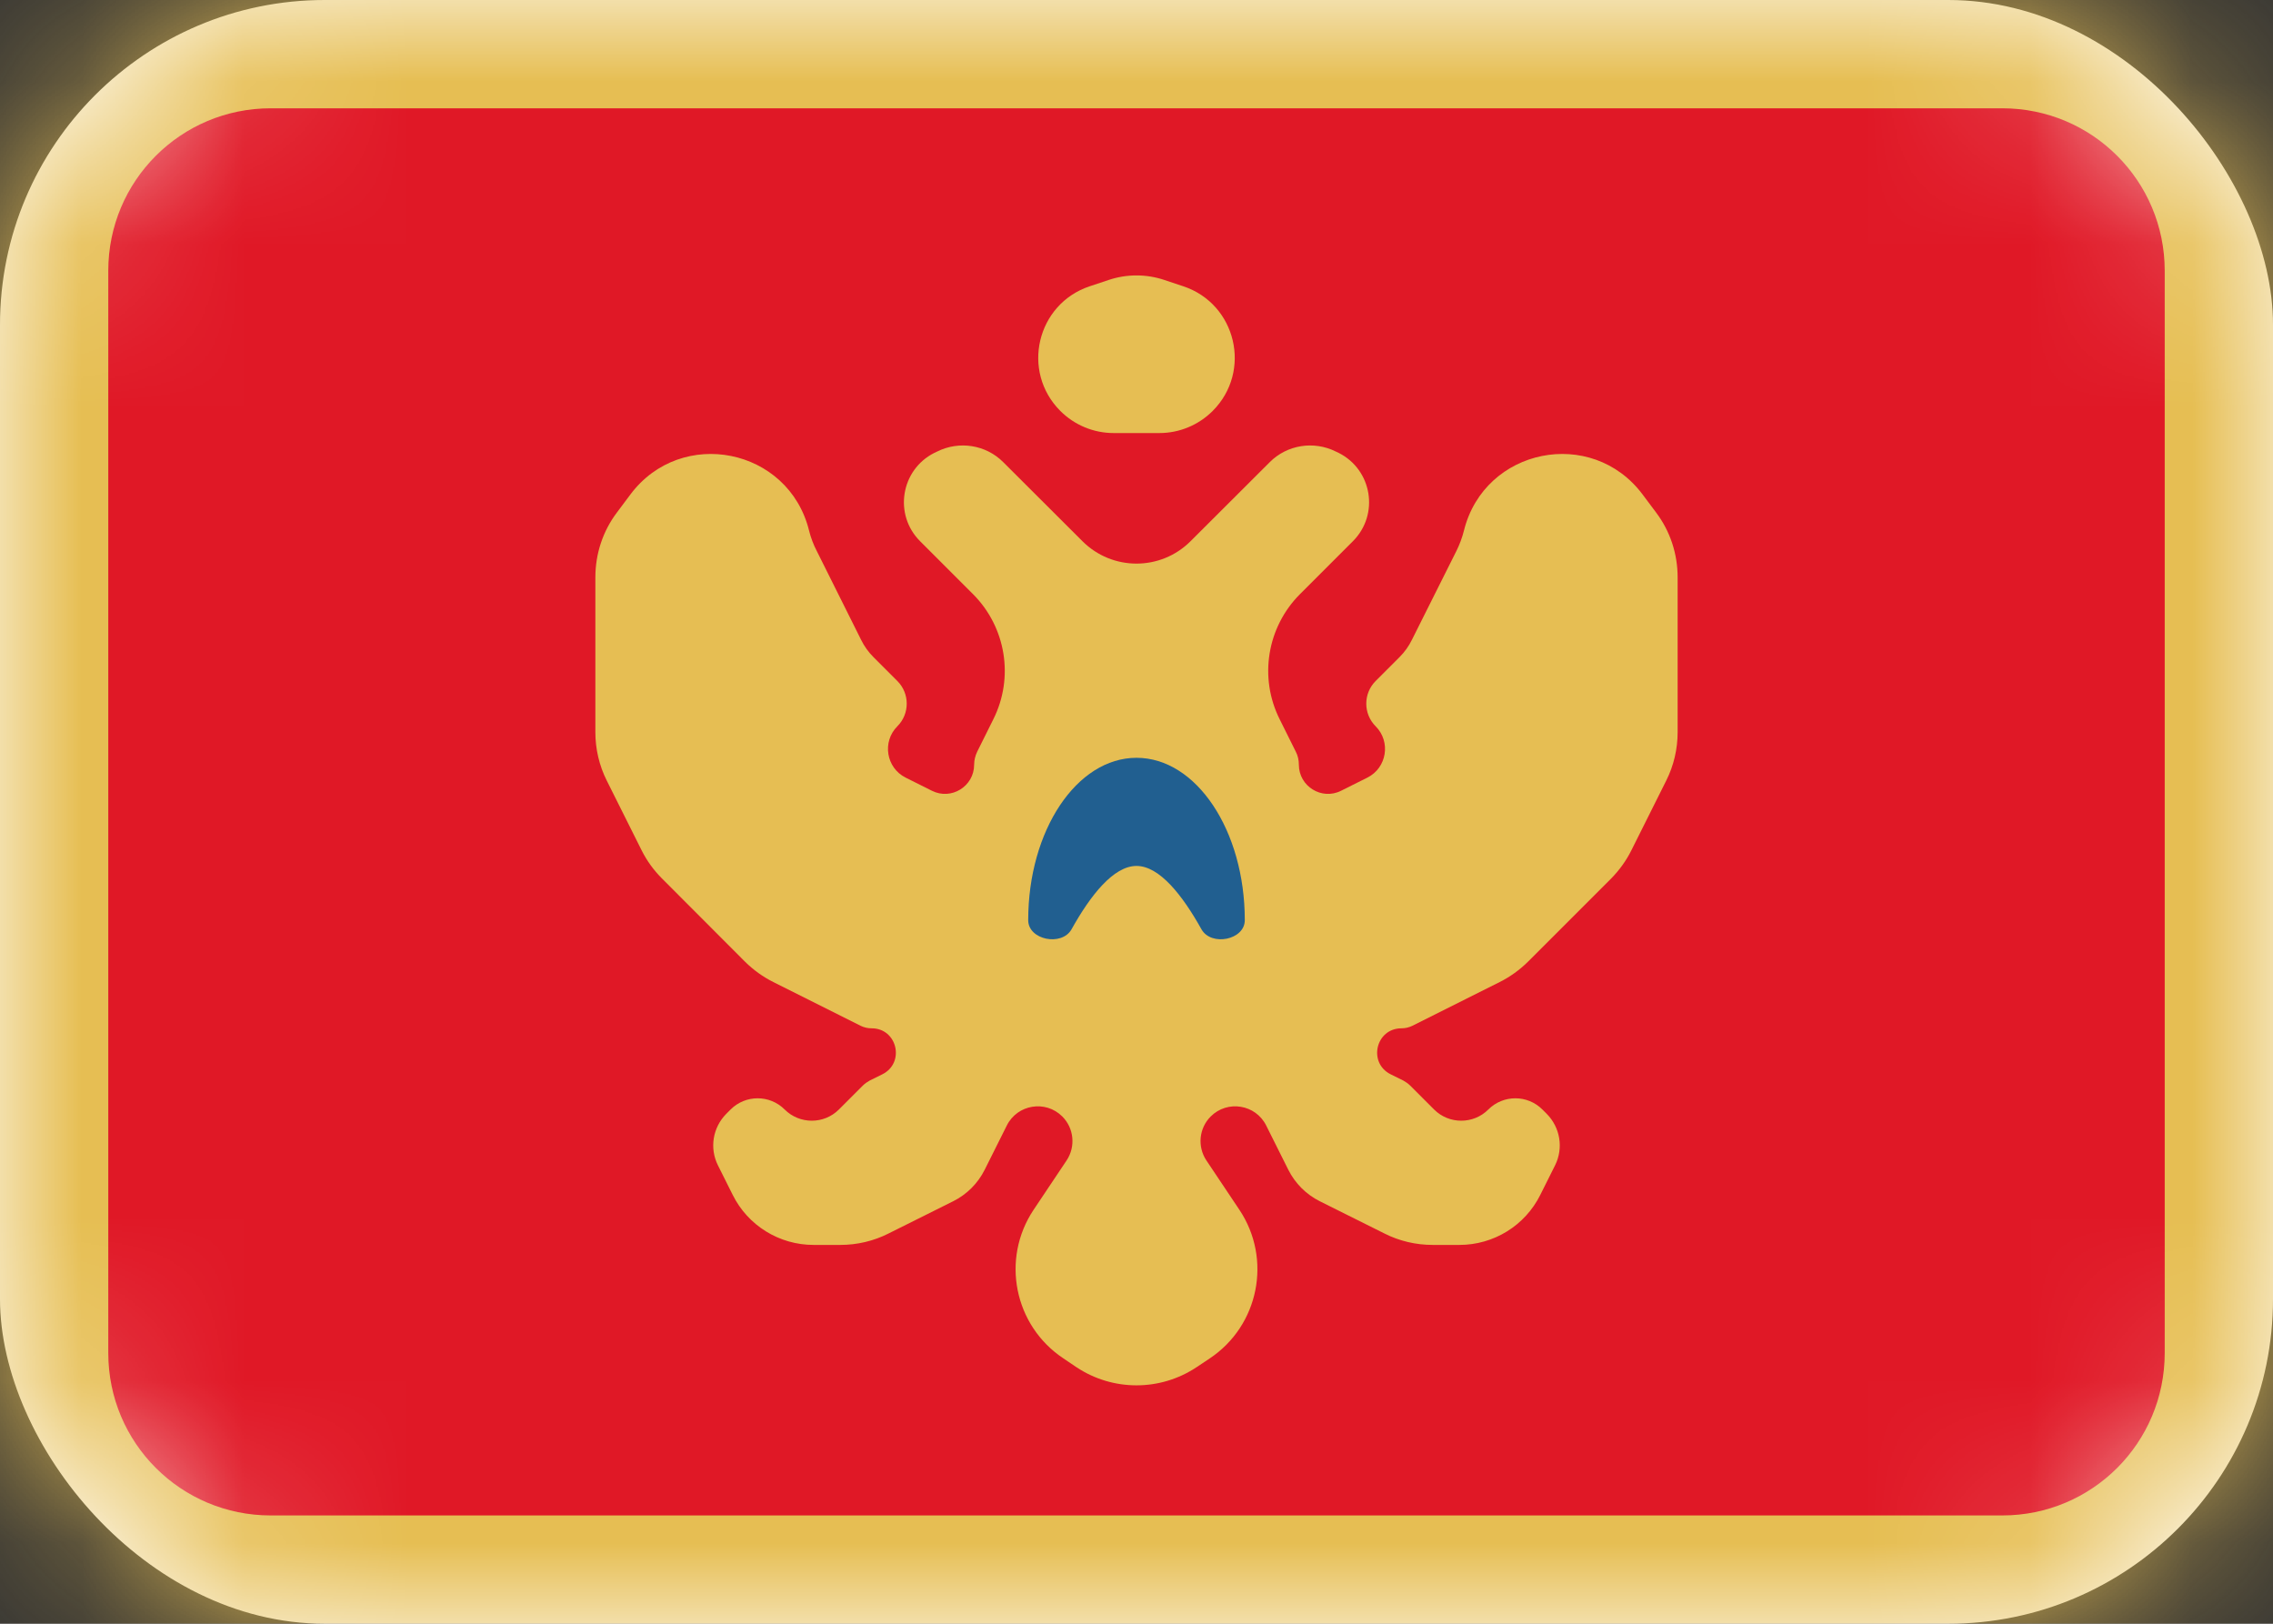 <svg width="14" height="10" viewBox="0 0 14 10" fill="none" xmlns="http://www.w3.org/2000/svg">
<rect x="0" y="0" width="14" height="10" fill="#333333" stroke="none"/>
<rect width="14" height="10" rx="2" fill="white"/>
<mask id="mask0_142:202" style="mask-type:alpha" maskUnits="userSpaceOnUse" x="0" y="0" width="14" height="10">
<rect width="14" height="10" rx="2" fill="white"/>
</mask>
<g mask="url(#mask0_142:202)">
<rect width="14" height="10" fill="#E6BE53"/>
<path fill-rule="evenodd" clip-rule="evenodd" d="M0.667 8.333C0.667 8.886 1.114 9.333 1.667 9.333H12.333C12.886 9.333 13.333 8.886 13.333 8.333V1.667C13.333 1.114 12.886 0.667 12.333 0.667H1.667C1.114 0.667 0.667 1.114 0.667 1.667V8.333Z" fill="#E01826"/>
<path fill-rule="evenodd" clip-rule="evenodd" d="M6.712 1.763C6.385 1.872 6.287 2.287 6.531 2.531C6.618 2.618 6.736 2.667 6.859 2.667H7.141C7.264 2.667 7.382 2.618 7.469 2.531C7.713 2.287 7.615 1.872 7.288 1.763L7.171 1.724C7.06 1.687 6.94 1.687 6.829 1.724L6.712 1.763ZM7.333 3.333C7.149 3.517 6.851 3.517 6.667 3.333L6.18 2.847C6.073 2.739 5.908 2.713 5.772 2.781L5.755 2.789C5.548 2.893 5.503 3.169 5.667 3.333L5.994 3.66C6.196 3.863 6.247 4.173 6.118 4.43L6.019 4.629C6.007 4.654 6 4.681 6 4.709C6 4.843 5.859 4.93 5.74 4.87L5.578 4.789C5.458 4.729 5.432 4.568 5.527 4.473C5.604 4.396 5.604 4.271 5.527 4.194L5.38 4.047C5.349 4.016 5.323 3.98 5.304 3.941L5.031 3.394C5.01 3.354 4.994 3.311 4.983 3.267C4.857 2.759 4.197 2.626 3.883 3.045L3.8 3.156C3.713 3.271 3.667 3.411 3.667 3.556V4.509C3.667 4.613 3.691 4.715 3.737 4.807L3.952 5.237C3.984 5.301 4.026 5.359 4.077 5.41L4.59 5.924C4.641 5.974 4.699 6.016 4.763 6.048L5.302 6.318C5.323 6.328 5.345 6.333 5.369 6.333C5.526 6.333 5.576 6.545 5.435 6.616L5.358 6.654C5.342 6.663 5.327 6.673 5.314 6.686L5.167 6.833C5.075 6.925 4.925 6.925 4.833 6.833C4.741 6.741 4.592 6.741 4.5 6.833L4.473 6.86C4.39 6.944 4.369 7.071 4.422 7.177L4.513 7.359C4.607 7.548 4.8 7.667 5.011 7.667H5.176C5.279 7.667 5.382 7.643 5.474 7.596L5.871 7.398C5.955 7.356 6.023 7.288 6.065 7.204L6.201 6.932C6.266 6.801 6.44 6.773 6.543 6.876C6.615 6.948 6.626 7.061 6.57 7.146L6.366 7.451C6.164 7.754 6.246 8.164 6.55 8.366L6.63 8.42C6.854 8.569 7.146 8.569 7.37 8.42L7.451 8.366C7.754 8.164 7.836 7.754 7.634 7.451L7.43 7.146C7.374 7.061 7.385 6.948 7.457 6.876C7.56 6.773 7.734 6.801 7.799 6.932L7.935 7.204C7.977 7.288 8.045 7.356 8.129 7.398L8.526 7.596C8.618 7.643 8.721 7.667 8.824 7.667H8.989C9.2 7.667 9.393 7.548 9.487 7.359L9.578 7.177C9.631 7.071 9.61 6.944 9.527 6.86L9.5 6.833C9.408 6.741 9.259 6.741 9.167 6.833C9.075 6.925 8.925 6.925 8.833 6.833L8.686 6.686C8.673 6.673 8.658 6.663 8.642 6.654L8.565 6.616C8.424 6.545 8.474 6.333 8.632 6.333C8.655 6.333 8.677 6.328 8.698 6.318L9.237 6.048C9.301 6.016 9.359 5.974 9.41 5.924L9.924 5.41C9.974 5.359 10.016 5.301 10.048 5.237L10.263 4.807C10.309 4.715 10.333 4.613 10.333 4.509V3.556C10.333 3.411 10.287 3.271 10.2 3.156L10.117 3.045C9.803 2.626 9.144 2.759 9.017 3.267C9.006 3.311 8.99 3.354 8.97 3.394L8.696 3.941C8.677 3.98 8.651 4.016 8.62 4.047L8.473 4.194C8.396 4.271 8.396 4.396 8.473 4.473C8.568 4.568 8.542 4.729 8.422 4.789L8.26 4.87C8.141 4.93 8 4.843 8 4.709C8 4.681 7.994 4.654 7.981 4.629L7.882 4.43C7.753 4.173 7.804 3.863 8.006 3.66L8.333 3.333C8.497 3.169 8.452 2.893 8.245 2.789L8.228 2.781C8.092 2.713 7.927 2.739 7.82 2.847L7.333 3.333Z" fill="#E6BE53"/>
<path fill-rule="evenodd" clip-rule="evenodd" d="M6.333 5.667C6.333 5.789 6.54 5.83 6.6 5.723C6.716 5.515 6.858 5.333 7 5.333C7.142 5.333 7.284 5.515 7.4 5.723C7.46 5.83 7.667 5.789 7.667 5.667V5.667C7.667 5.114 7.368 4.667 7 4.667C6.632 4.667 6.333 5.114 6.333 5.667V5.667Z" fill="#215F90"/>
</g>
</svg>
